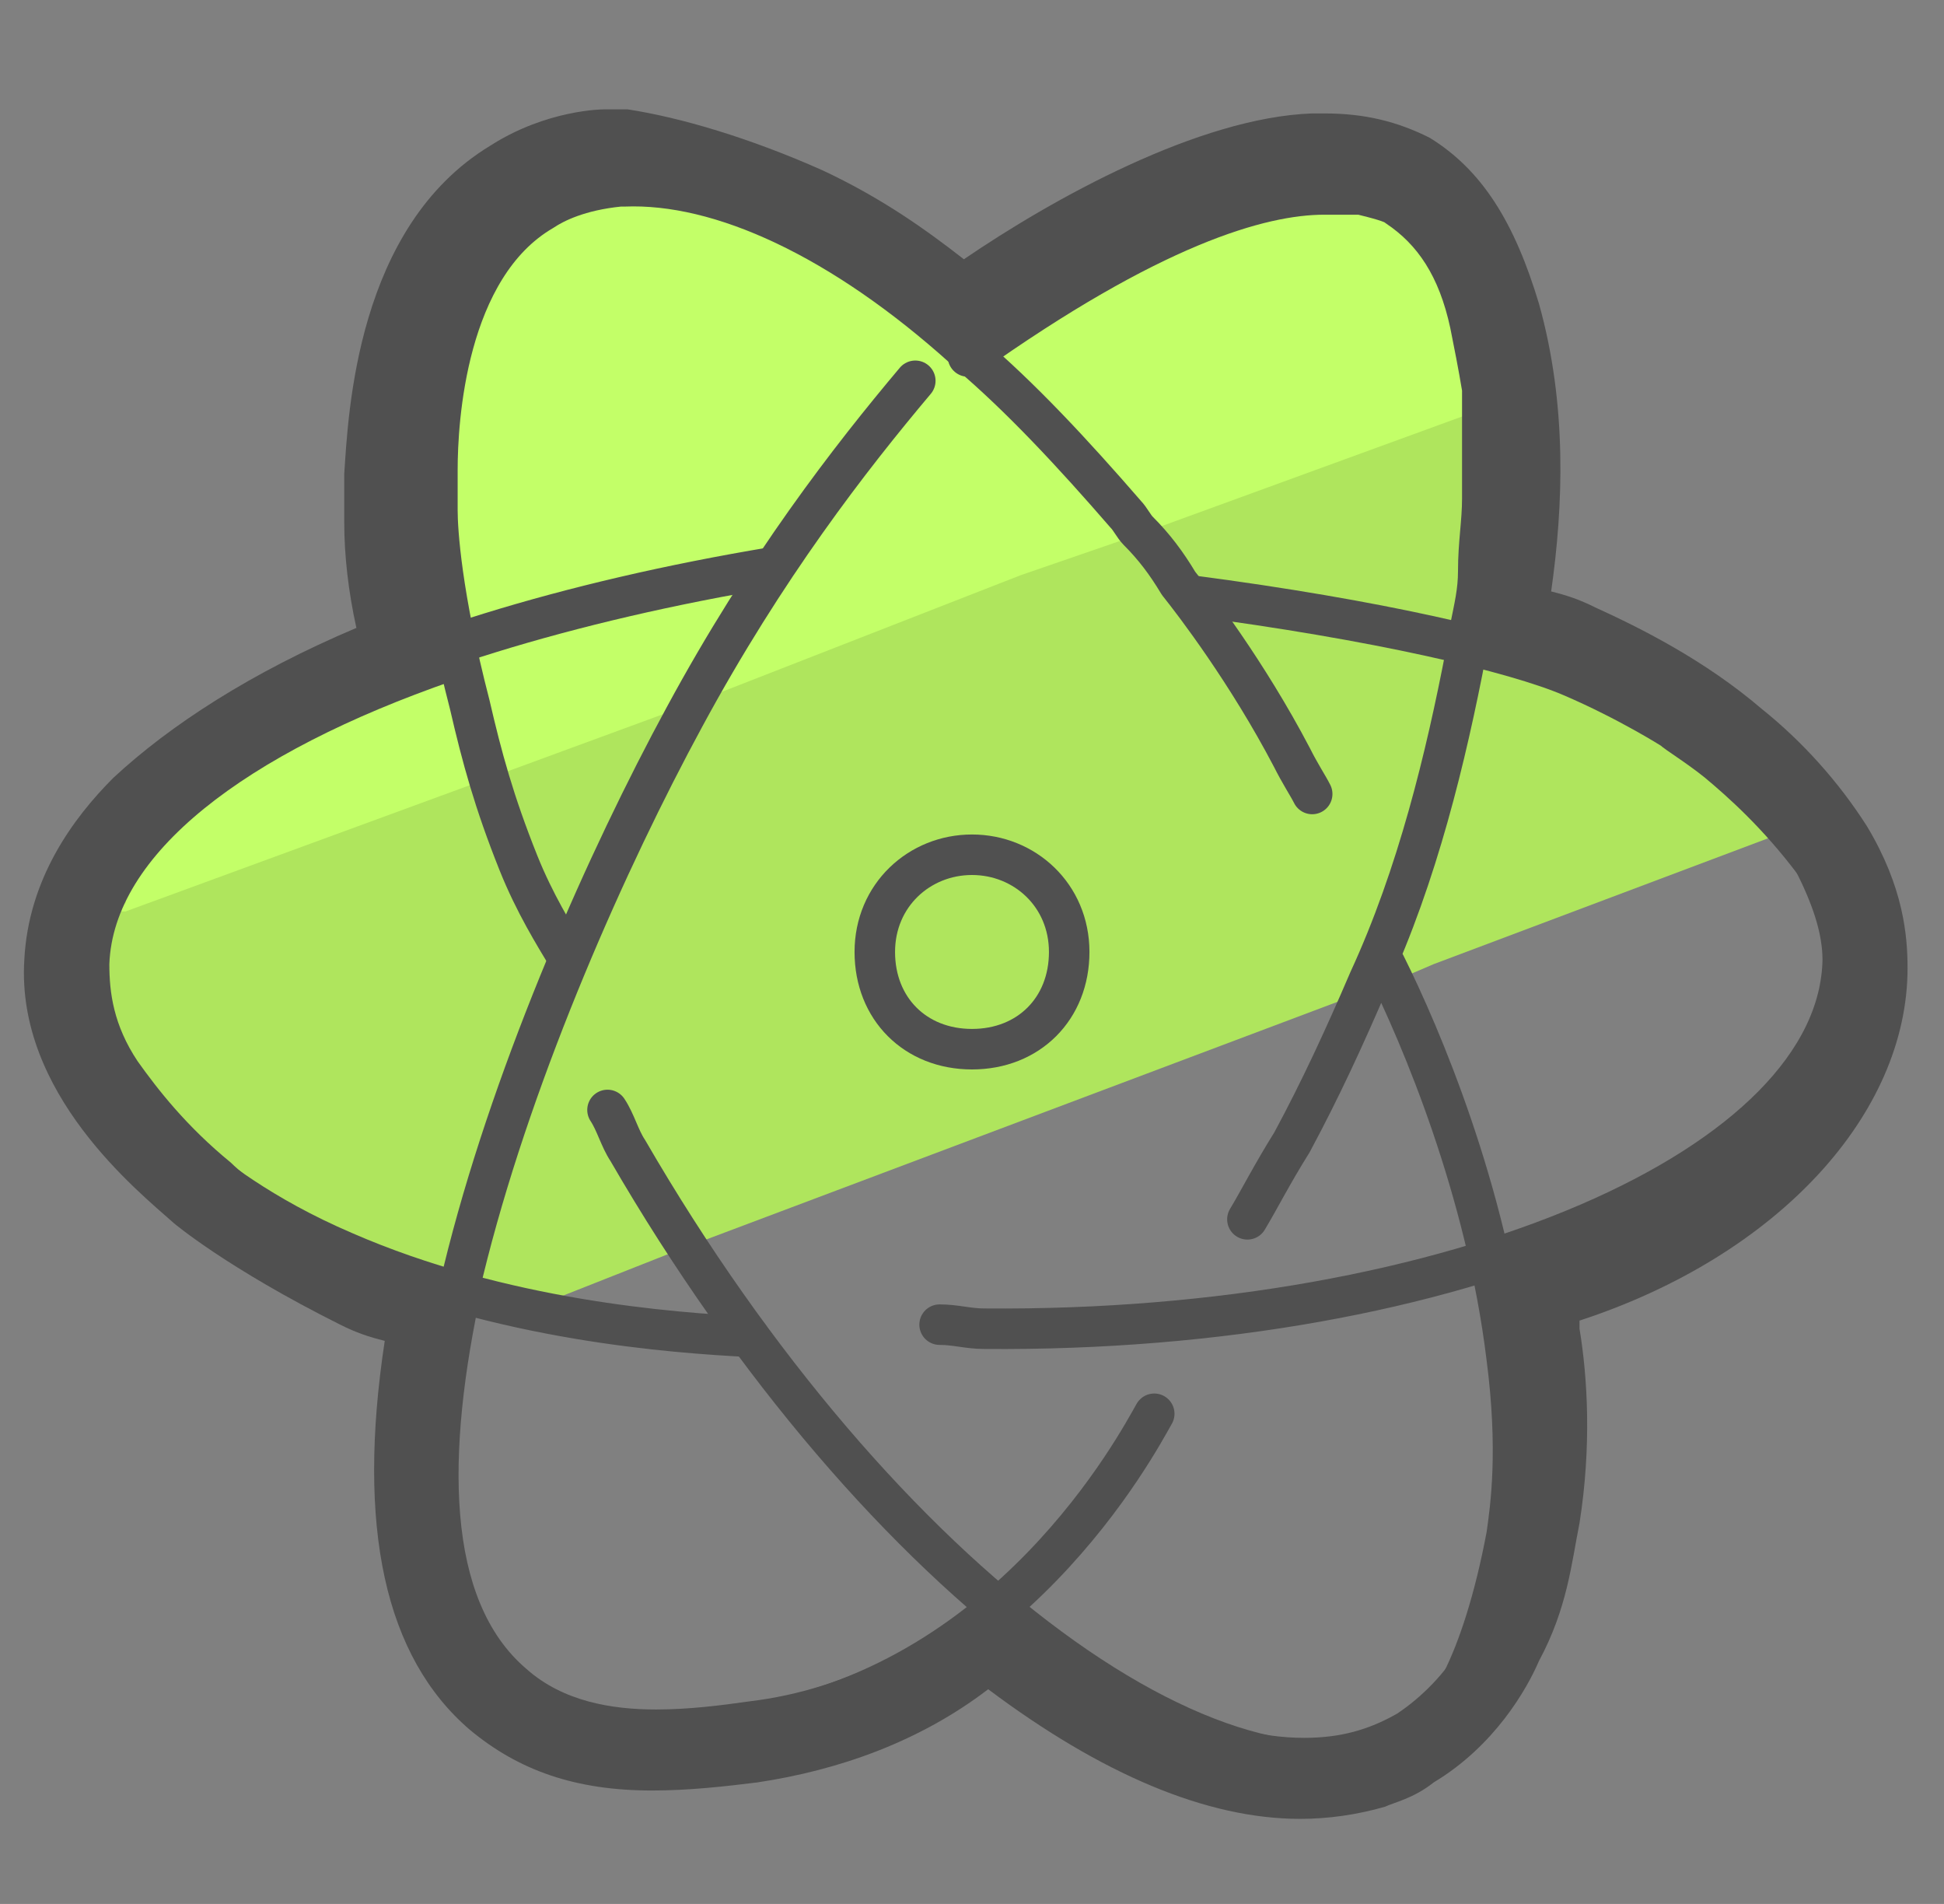 <svg xmlns="http://www.w3.org/2000/svg" id="Layer_1" x="0" y="0" version="1.1" viewBox="0 0 48 47" xml:space="preserve"><rect x="0" y="0" width="48" height="47" fill="#808080" stroke="none"/><style>.st2{fill:none;stroke:#505050;stroke-linecap:round;stroke-linejoin:round;stroke-miterlimit:10}</style><path fill="#afe55d" d="M45.5 20l-10.1 3.8-.7.3-17.8 6.7-3.8 1.5c-.6 0-1.2-.1-1.8-.1-.3-.2-.5-.5-.8-.7-2.1-.8-3.3-1.5-3.7-1.7-1.9-1.1-3.3-2.4-4.2-3.3-.5-.7-.8-1.5-1-2.3l.1-2v-.5h.1l9.3-3.6 5.9-2.2 6.9-2.6 4.2-1.6 9.4-3.6v2.8c0 .6-.1 1.3-.2 2 0 .5-.1 1-.2 1.6 0 .2-.1.4-.1.6.2.1.4.1.7.2.2.1.5.2.7.2.4.2.8.3 1.2.5h.1c.3.1.7.3 1 .4.1.1.3.1.4.2l.6.3c.3.2.5.3.8.5.2.1.5.3.7.5 0 0 .1 0 .1.1.2.1.4.3.5.4s.2.2.3.2c.1.1.2.1.2.2l.6.6c.2.4.4.5.6.6z"/><path fill="#c3ff68" d="M36.6 10.1l-8.5 3.1-2.9 1-8.2 3.2-4.9 1.8-9 3.3H3c0-.1 0-.2.1-.2V22h.1c.2-.6.6-1 .9-1.6l.5-.5c.2-.2.4-.3.6-.5.2-.1.3-.3.5-.4 0 0 .1-.1.2-.1.2-.1.4-.3.6-.4 0 0 .1 0 .1-.1.2-.1.4-.3.6-.4.3-.2.5-.3.8-.4 1-.6 2.2-1 3.5-1.4-.1-.4-.2-.8-.2-1.2-.3-.3-.3-.6-.4-1 0-.4-.1-.8-.1-1.1v-1c0-3.1.8-5.4 2.6-6.4.2-.4.3-.5.5-.5.1 0 .3-.1.4-.1s.2-.1.3-.1h1.8c.2 0 .3.1.5.1.1 0 .2 0 .3.1.1 0 .2 0 .3.1.1 0 .2.1.3.1.1 0 .2.1.3.1.2.1.5.2.7.3.2.1.4.2.7.3l.6.3c.7.4 1.3.8 2 1.2.2.1.4.3.6.5.5.4.9.8 1.4 1.1.9-.9 2-1.6 2.9-2.2.4-.2.8-.4 1.1-.6.2-.1.5-.2.7-.3.2-.1.5-.2.7-.3.3-.1.6-.2.8-.3 1-.2 1.7-.3 2.4-.3h1c.4.1.8.3.9.4.8.6 1.4 1.5 1.7 2.8.1.5.2 1 .3 1.6v.3c0-.2 0-.1 0 0z"/><path d="M23.9 8.8c4.5-3.2 7.2-4 8.8-4h.9c.4.1.8.2.9.3.9.6 1.5 1.5 1.8 2.9.1.5.2 1 .3 1.6v2.7c0 .6-.1 1.1-.1 1.8 0 .5-.1.9-.2 1.4 0 .2-.1.4-.1.6-.5 2.6-1.2 5.5-2.4 8.1-.6 1.4-1.2 2.7-1.9 4-.5.8-.8 1.4-1.1 1.9m5.3 11.4c.4-.8.8-2 1.1-3.6.1-.7.3-2.1 0-4.4-.5-4.1-2.1-7.9-3-9.7" class="st2"/><path d="M15 27.4c.2.3.3.7.5 1 6.2 10.7 15 17.2 19.7 14.5.7-.4 1.3-1.1 1.8-1.9m7.8-19.7c-.9-1.2-1.8-2-2.4-2.5-.5-.4-1-.7-1.1-.8 0 0-1.1-.7-2.5-1.3-1.4-.6-4.8-1.4-9.4-2" class="st2"/><path d="M23.2 32.7c.4 0 .7.1 1.1.1 11.6.1 21.1-4 21.2-9.1 0-.8-.3-1.6-.7-2.4M2.3 26c.5.7 1.3 1.7 2.4 2.6.5.4 1.7 1.4 3.8 2.3 3.9 1.7 8.1 2 10 2.1m.6-19C8.9 15.7 1.8 19.4 1.6 23.5c0 .7.1 1.5.7 2.5" class="st2"/><path d="M22.6 9.4c-1.6 1.9-3.7 4.6-5.7 8.3-3.8 7-9 20.3-4.4 24.1 1.6 1.4 4 1.1 5.8.8 6.6-.9 9.8-7 10.2-7.7" class="st2"/><path d="M14 23.6c-.3-.5-.8-1.3-1.2-2.3-.6-1.5-.9-2.6-1.2-3.9-.7-2.7-.8-4.3-.8-4.8v-1c0-1.2.2-5 2.6-6.4.3-.2.9-.5 1.9-.6h.1c2.4-.1 5.4 1.3 8.4 4l.1.1c1.3 1.1 2.6 2.5 3.9 4 .1.1.2.3.3.4.4.4.7.8 1 1.3.4.5 1.7 2.2 2.8 4.3.2.4.4.7.5.9" class="st2"/><path d="M24 21.1c1.3 0 2.4 1 2.4 2.4s-1 2.4-2.4 2.4-2.4-1-2.4-2.4 1.1-2.4 2.4-2.4z" class="st2"/><path fill="#505050" d="M15.5 4.7c2.3 0 5.2 1.4 8.2 4.1l.1.1c.7-.5 5.7-4 8.8-4.1h.2c.4 0 1 0 1.6.4.5.3 1.3.9 1.8 2.9.8 3 .3 6.2-.1 7.9.9.2 1.7.6 2.6.9 2 .9 3.2 1.8 3.6 2.2 1.1.9 1.8 1.8 2.3 2.5.4.8.7 1.6.7 2.4 0 3-3.3 5.7-8.4 7.4.1.6.2 1.1.3 1.7.3 2.2.1 3.6 0 4.2-.2 1.4-.7 2.5-1 3.2l-.1.1c-.4.7-1 1.3-1.6 1.7-.7.4-1.4.6-2.3.6-2.2 0-4.9-1.3-7.7-3.7-1.5 1.3-3.5 2.5-6 2.8-.7.1-1.5.2-2.3.2-1.1 0-2.3-.2-3.2-1-2-1.7-2-5.3-1.1-9.4-.9-.2-1.7-.6-2.6-.9-2-.9-3.2-1.8-3.6-2.2-1.1-.9-1.8-1.8-2.3-2.5-.6-.9-.7-1.7-.7-2.4.1-2.7 3.3-5.2 8.5-7-.5-2.2-.5-3.6-.6-3.9v-1c0-1.2.2-5 2.6-6.5.3-.2.9-.5 1.9-.6h.1c.2-.1.2-.1.3-.1m0-2h-.6s-1.4 0-2.8.9c-3.3 2-3.5 6.6-3.6 8.1v1.2c0 .8.1 1.7.3 2.6-2.6 1.1-4.6 2.4-6 3.7-1 1-2.1 2.5-2.2 4.5-.2 3.3 2.8 5.7 3.7 6.5 0 0 1.3 1.1 4.1 2.5.4.2.7.3 1.1.4-.7 4.6 0 7.8 2.1 9.6 1.2 1 2.6 1.5 4.5 1.5.9 0 1.8-.1 2.6-.2 2-.3 4-1 5.7-2.3 2.8 2.1 5.4 3.2 7.7 3.2.7 0 1.4-.1 2.1-.3.2-.1.7-.2 1.2-.6 1.5-.9 2.3-2.3 2.6-3 .7-1.3.8-2.4 1-3.4.3-1.9.2-3.6 0-4.8v-.2c4.9-1.6 8.1-5.1 8.1-8.7 0-.8-.1-2-1-3.5-.7-1.1-1.6-2.1-2.6-2.9-1.4-1.2-3-2-4.1-2.5-.4-.2-.7-.3-1.1-.4.3-2.1.4-4.6-.3-7.1-.6-2-1.4-3.3-2.7-4.1-.8-.4-1.6-.6-2.6-.6h-.3c-2.8.1-6.4 2.1-8.6 3.6-.9-.7-2-1.5-3.5-2.2-1.8-.8-3.5-1.3-4.8-1.5z"/></svg>
